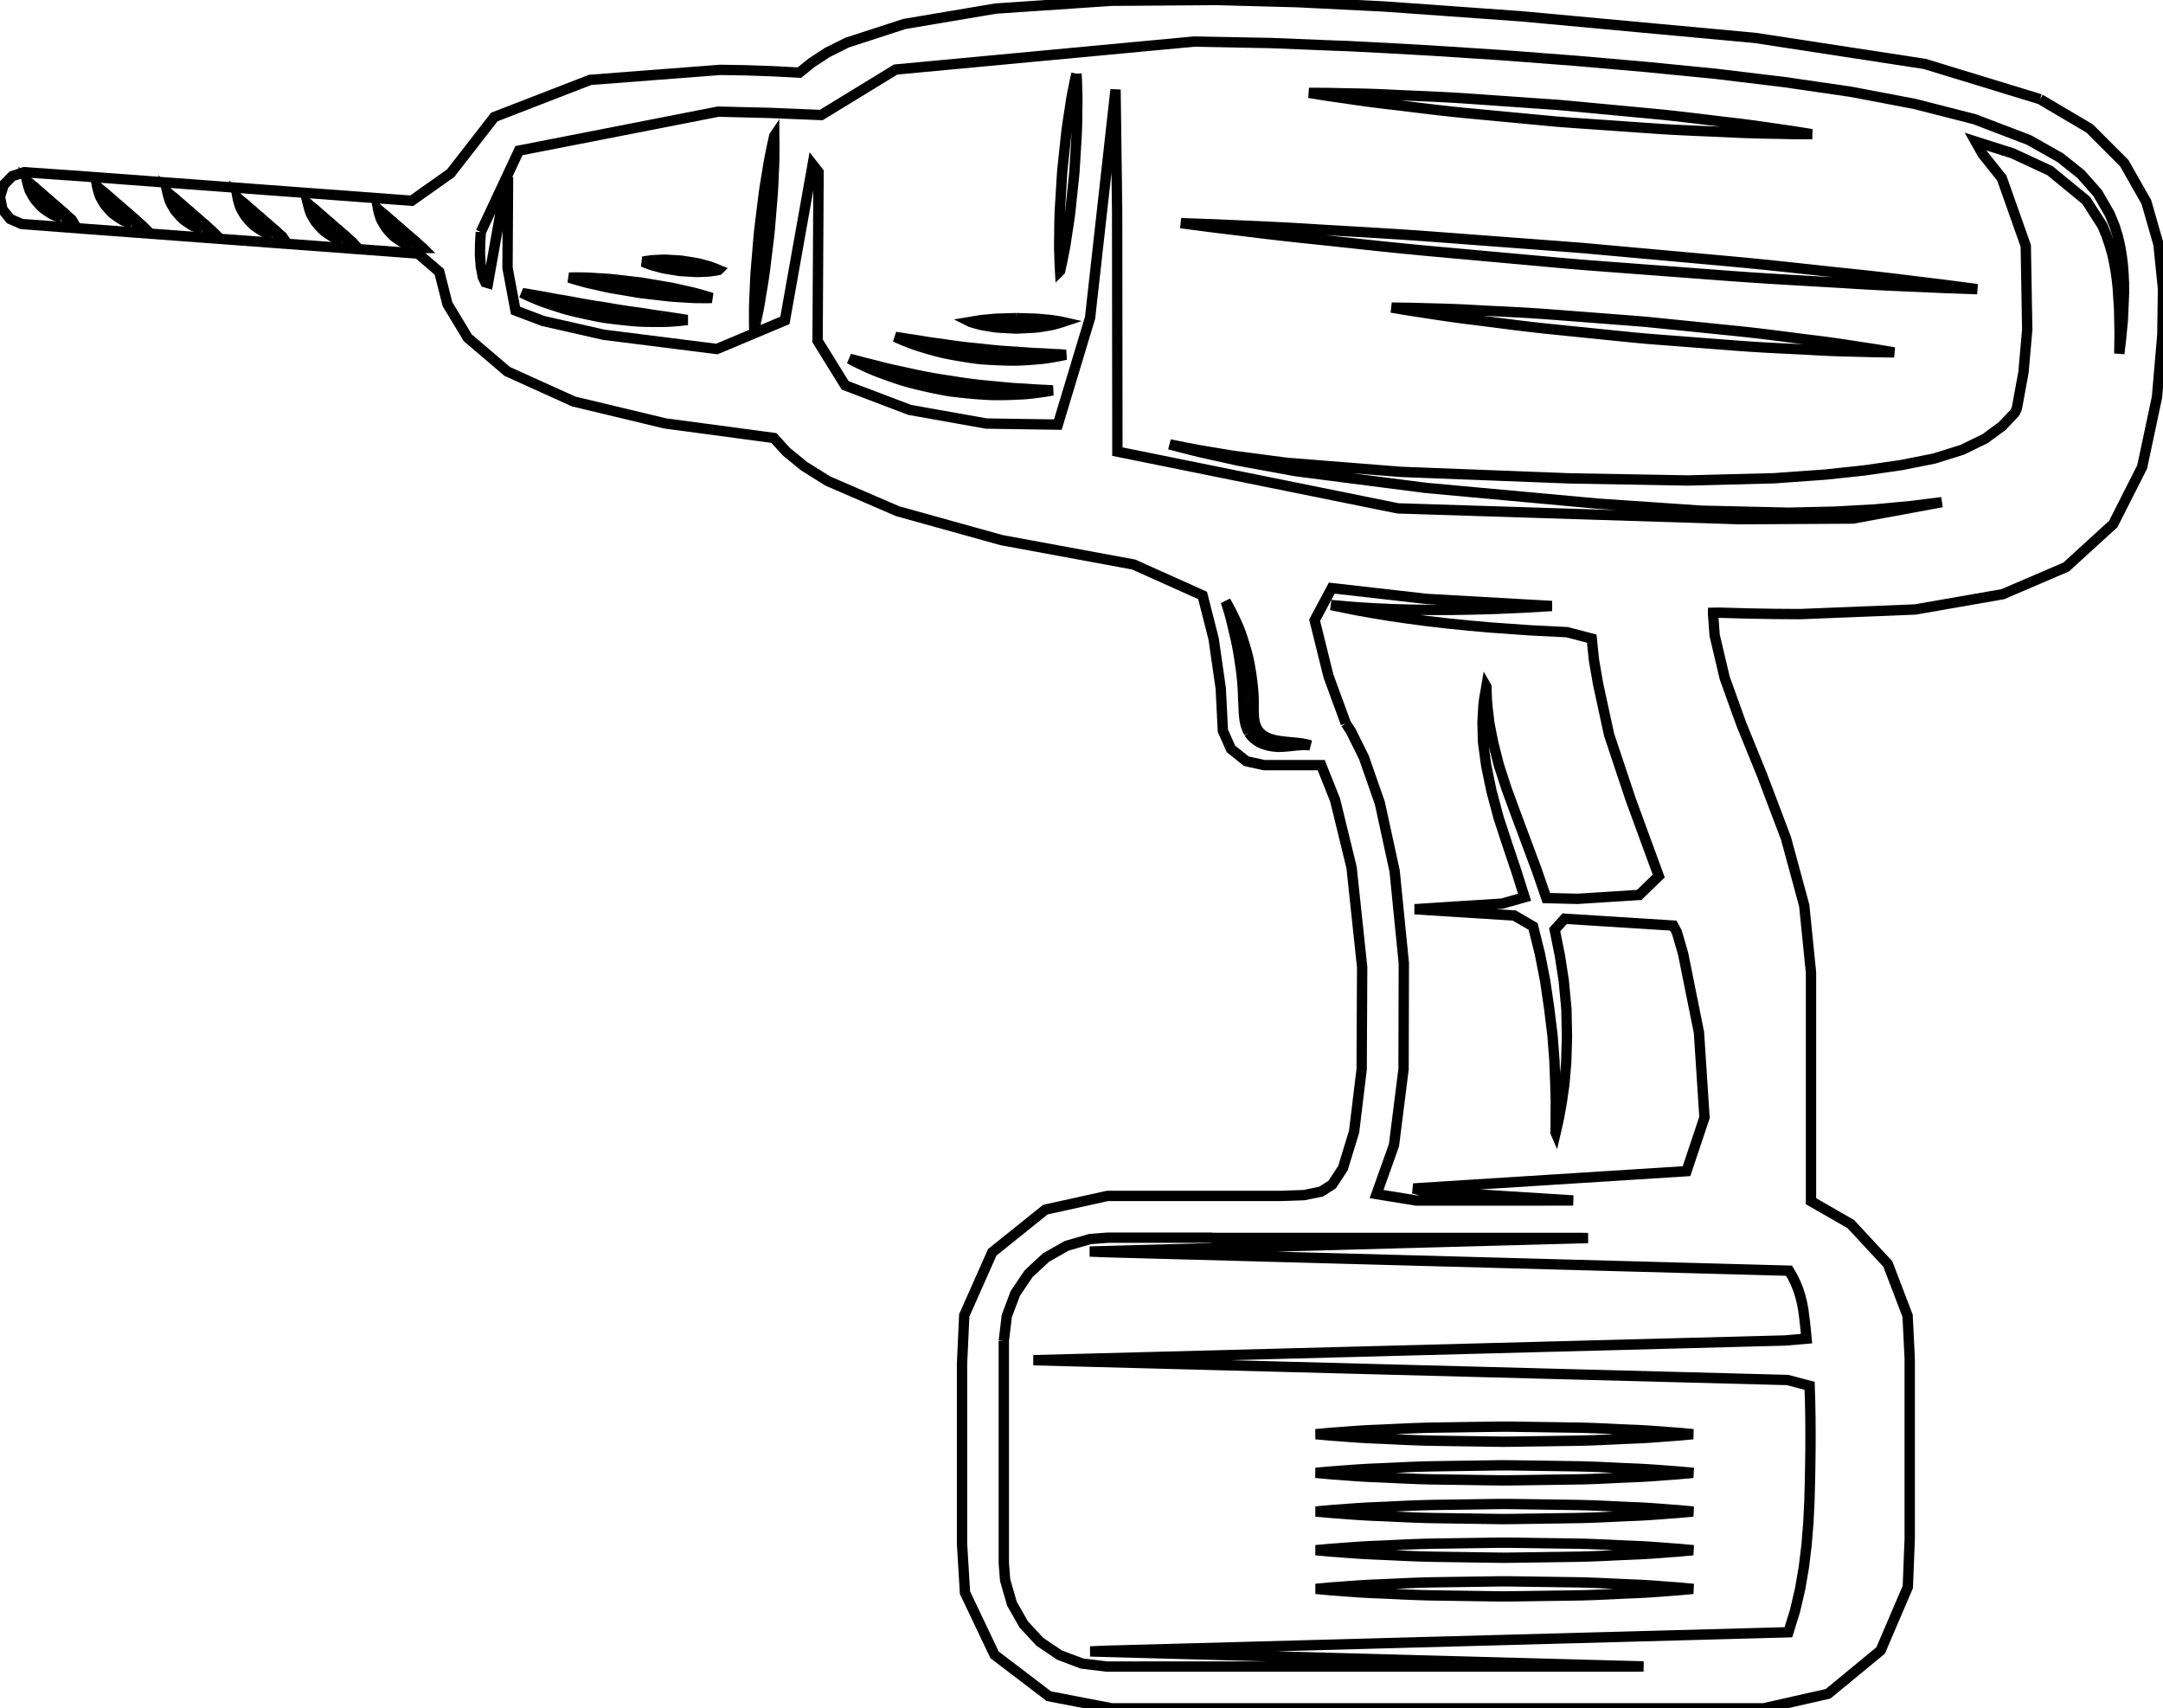<?xml version="1.0" encoding="utf-8" ?>
<svg baseProfile="tiny" height="165.152mm" version="1.2" viewBox="-104.571,-82.563,209.121,165.152" width="209.121mm" xmlns="http://www.w3.org/2000/svg" xmlns:ev="http://www.w3.org/2001/xml-events" xmlns:xlink="http://www.w3.org/1999/xlink"><defs /><polyline fill="none" points="-64.651,-58.718 -64.741,-58.749 -64.833,-58.782 -64.928,-58.817 -65.026,-58.855 -65.125,-58.895 -65.226,-58.937 -65.33,-58.981 -65.435,-59.027 -65.541,-59.075 -65.643,-59.133 -65.745,-59.195 -65.846,-59.26 -65.948,-59.326 -66.05,-59.395 -66.152,-59.465 -66.254,-59.536 -66.355,-59.609 -66.455,-59.684 -66.55,-59.766 -66.638,-59.855 -66.724,-59.946 -66.81,-60.036 -66.893,-60.127 -66.975,-60.219 -67.055,-60.31 -67.133,-60.402 -67.209,-60.494 -67.279,-60.587 -67.342,-60.686 -67.402,-60.783 -67.46,-60.879 -67.516,-60.973 -67.57,-61.065 -67.621,-61.156 -67.669,-61.245 -67.714,-61.331 -67.758,-61.423 -67.816,-61.597 -67.866,-61.755 -67.908,-61.898 -67.943,-62.024 -67.971,-62.131 -67.992,-62.217 -68.007,-62.282 -68.016,-62.323 -68.019,-62.34 -68.013,-62.334 -67.987,-62.31 -67.944,-62.27 -67.883,-62.215 -67.806,-62.148 -67.713,-62.069 -67.606,-61.981 -67.484,-61.885 -67.35,-61.783 -67.256,-61.704 -67.191,-61.641 -67.123,-61.578 -67.052,-61.513 -66.978,-61.448 -66.903,-61.383 -66.825,-61.317 -66.745,-61.25 -66.663,-61.184 -66.582,-61.114 -66.504,-61.041 -66.425,-60.968 -66.343,-60.895 -66.26,-60.822 -66.176,-60.75 -66.09,-60.679 -66.004,-60.608 -65.916,-60.538 -65.829,-60.468 -65.748,-60.391 -65.666,-60.314 -65.584,-60.239 -65.501,-60.165 -65.418,-60.092 -65.334,-60.021 -65.25,-59.952 -65.166,-59.884 -65.083,-59.818 -65.004,-59.746 -64.927,-59.674 -64.85,-59.605 -64.774,-59.538 -64.699,-59.472 -64.624,-59.41 -64.551,-59.349 -64.479,-59.292 -64.409,-59.237 -64.301,-59.134 -64.183,-59.019 -64.073,-58.916 -63.975,-58.826 -63.888,-58.75 -63.815,-58.687 -63.758,-58.639 -63.718,-58.606 -63.696,-58.589 -63.694,-58.587 -63.7,-58.587 -63.713,-58.588 -63.732,-58.589 -63.757,-58.591 -63.788,-58.594 -63.825,-58.597 -63.867,-58.602 -63.915,-58.606 -63.968,-58.612 -64.025,-58.619 -64.088,-58.627 -64.156,-58.636 -64.228,-58.647 -64.305,-58.658 -64.385,-58.671 -64.47,-58.685 -64.559,-58.701 -64.651,-58.718" stroke="black" /><polyline fill="none" points="-71.442,-59.27 -71.532,-59.3 -71.625,-59.333 -71.72,-59.368 -71.817,-59.406 -71.916,-59.446 -72.018,-59.487 -72.121,-59.531 -72.226,-59.577 -72.333,-59.624 -72.435,-59.682 -72.536,-59.745 -72.637,-59.81 -72.739,-59.877 -72.841,-59.945 -72.943,-60.015 -73.045,-60.087 -73.146,-60.16 -73.247,-60.235 -73.341,-60.318 -73.429,-60.407 -73.515,-60.497 -73.6,-60.587 -73.684,-60.678 -73.766,-60.769 -73.846,-60.861 -73.924,-60.952 -74,-61.043 -74.071,-61.137 -74.133,-61.236 -74.193,-61.333 -74.251,-61.429 -74.307,-61.523 -74.36,-61.616 -74.411,-61.707 -74.459,-61.795 -74.504,-61.882 -74.547,-61.974 -74.606,-62.148 -74.656,-62.306 -74.699,-62.449 -74.734,-62.575 -74.762,-62.682 -74.783,-62.768 -74.798,-62.833 -74.807,-62.874 -74.811,-62.891 -74.804,-62.885 -74.778,-62.861 -74.735,-62.821 -74.674,-62.766 -74.597,-62.699 -74.504,-62.62 -74.397,-62.532 -74.275,-62.436 -74.141,-62.334 -74.047,-62.255 -73.982,-62.192 -73.914,-62.129 -73.843,-62.064 -73.769,-61.999 -73.693,-61.934 -73.615,-61.867 -73.535,-61.801 -73.454,-61.734 -73.373,-61.665 -73.295,-61.592 -73.215,-61.519 -73.134,-61.446 -73.051,-61.373 -72.967,-61.301 -72.881,-61.23 -72.795,-61.159 -72.707,-61.089 -72.62,-61.019 -72.538,-60.942 -72.457,-60.865 -72.374,-60.789 -72.291,-60.715 -72.208,-60.642 -72.124,-60.571 -72.041,-60.501 -71.957,-60.433 -71.874,-60.367 -71.796,-60.296 -71.718,-60.225 -71.641,-60.156 -71.565,-60.088 -71.49,-60.023 -71.415,-59.96 -71.342,-59.9 -71.269,-59.843 -71.198,-59.788 -71.091,-59.685 -70.973,-59.569 -70.863,-59.466 -70.764,-59.376 -70.678,-59.299 -70.605,-59.236 -70.547,-59.188 -70.507,-59.156 -70.486,-59.139 -70.483,-59.136 -70.49,-59.137 -70.502,-59.138 -70.522,-59.139 -70.547,-59.141 -70.578,-59.144 -70.615,-59.147 -70.657,-59.152 -70.705,-59.157 -70.758,-59.163 -70.816,-59.17 -70.879,-59.178 -70.947,-59.187 -71.019,-59.197 -71.095,-59.209 -71.176,-59.222 -71.261,-59.236 -71.35,-59.252 -71.442,-59.27" stroke="black" /><polyline fill="none" points="-78.233,-59.819 -78.323,-59.849 -78.416,-59.882 -78.511,-59.918 -78.608,-59.956 -78.707,-59.995 -78.808,-60.038 -78.911,-60.082 -79.016,-60.128 -79.122,-60.175 -79.224,-60.233 -79.326,-60.296 -79.427,-60.361 -79.529,-60.427 -79.631,-60.496 -79.733,-60.566 -79.835,-60.637 -79.937,-60.71 -80.038,-60.784 -80.132,-60.867 -80.219,-60.957 -80.306,-61.047 -80.391,-61.138 -80.474,-61.229 -80.556,-61.32 -80.636,-61.412 -80.714,-61.503 -80.79,-61.594 -80.861,-61.688 -80.923,-61.786 -80.983,-61.883 -81.041,-61.979 -81.097,-62.073 -81.151,-62.166 -81.201,-62.256 -81.249,-62.345 -81.295,-62.432 -81.338,-62.524 -81.397,-62.697 -81.447,-62.856 -81.489,-62.999 -81.524,-63.124 -81.553,-63.231 -81.574,-63.318 -81.59,-63.382 -81.599,-63.424 -81.602,-63.441 -81.596,-63.434 -81.57,-63.41 -81.526,-63.37 -81.465,-63.316 -81.388,-63.249 -81.295,-63.17 -81.187,-63.082 -81.066,-62.986 -80.93,-62.884 -80.837,-62.805 -80.772,-62.742 -80.704,-62.678 -80.633,-62.614 -80.56,-62.549 -80.484,-62.483 -80.406,-62.418 -80.326,-62.352 -80.244,-62.285 -80.163,-62.216 -80.085,-62.142 -80.006,-62.069 -79.925,-61.996 -79.842,-61.924 -79.757,-61.852 -79.672,-61.78 -79.585,-61.71 -79.497,-61.64 -79.41,-61.57 -79.329,-61.492 -79.247,-61.416 -79.165,-61.34 -79.082,-61.266 -78.999,-61.193 -78.915,-61.122 -78.831,-61.052 -78.748,-60.984 -78.664,-60.918 -78.586,-60.846 -78.509,-60.775 -78.432,-60.706 -78.356,-60.638 -78.281,-60.573 -78.206,-60.51 -78.133,-60.45 -78.061,-60.392 -77.99,-60.338 -77.882,-60.235 -77.764,-60.12 -77.654,-60.017 -77.556,-59.927 -77.469,-59.85 -77.396,-59.788 -77.339,-59.739 -77.299,-59.707 -77.277,-59.69 -77.275,-59.687 -77.281,-59.688 -77.294,-59.689 -77.313,-59.69 -77.338,-59.692 -77.369,-59.694 -77.406,-59.698 -77.448,-59.702 -77.496,-59.707 -77.549,-59.713 -77.607,-59.72 -77.67,-59.728 -77.738,-59.737 -77.81,-59.747 -77.887,-59.759 -77.967,-59.772 -78.052,-59.786 -78.141,-59.802 -78.233,-59.819" stroke="black" /><polyline fill="none" points="-85.025,-60.37 -85.114,-60.4 -85.206,-60.433 -85.301,-60.469 -85.398,-60.506 -85.497,-60.546 -85.599,-60.588 -85.702,-60.632 -85.807,-60.677 -85.913,-60.725 -86.016,-60.783 -86.117,-60.846 -86.218,-60.91 -86.32,-60.977 -86.422,-61.045 -86.524,-61.116 -86.626,-61.187 -86.727,-61.261 -86.828,-61.335 -86.922,-61.418 -87.01,-61.507 -87.097,-61.597 -87.182,-61.688 -87.265,-61.779 -87.347,-61.87 -87.427,-61.961 -87.505,-62.053 -87.581,-62.144 -87.652,-62.238 -87.714,-62.336 -87.774,-62.434 -87.832,-62.53 -87.888,-62.624 -87.941,-62.716 -87.992,-62.807 -88.04,-62.896 -88.086,-62.983 -88.13,-63.075 -88.188,-63.248 -88.238,-63.407 -88.281,-63.549 -88.316,-63.675 -88.344,-63.781 -88.365,-63.867 -88.381,-63.932 -88.39,-63.973 -88.394,-63.99 -88.387,-63.983 -88.361,-63.959 -88.317,-63.92 -88.257,-63.865 -88.179,-63.798 -88.086,-63.72 -87.978,-63.632 -87.857,-63.537 -87.722,-63.434 -87.628,-63.355 -87.563,-63.293 -87.495,-63.229 -87.425,-63.165 -87.351,-63.1 -87.275,-63.034 -87.197,-62.968 -87.117,-62.902 -87.035,-62.835 -86.954,-62.766 -86.877,-62.692 -86.797,-62.619 -86.716,-62.546 -86.633,-62.474 -86.548,-62.401 -86.463,-62.33 -86.376,-62.26 -86.288,-62.19 -86.201,-62.12 -86.12,-62.042 -86.038,-61.966 -85.956,-61.89 -85.873,-61.816 -85.79,-61.743 -85.706,-61.672 -85.623,-61.602 -85.539,-61.534 -85.455,-61.468 -85.377,-61.396 -85.299,-61.325 -85.222,-61.256 -85.146,-61.189 -85.071,-61.124 -84.996,-61.061 -84.923,-61.001 -84.851,-60.943 -84.781,-60.889 -84.673,-60.786 -84.555,-60.671 -84.446,-60.568 -84.347,-60.478 -84.26,-60.401 -84.187,-60.338 -84.13,-60.29 -84.09,-60.258 -84.069,-60.241 -84.066,-60.238 -84.073,-60.239 -84.085,-60.239 -84.104,-60.241 -84.129,-60.243 -84.16,-60.245 -84.197,-60.249 -84.239,-60.253 -84.287,-60.258 -84.34,-60.264 -84.398,-60.271 -84.461,-60.279 -84.528,-60.288 -84.601,-60.298 -84.677,-60.31 -84.758,-60.323 -84.843,-60.337 -84.932,-60.353 -85.025,-60.37" stroke="black" /><polyline fill="none" points="-91.814,-60.921 -91.904,-60.951 -91.997,-60.984 -92.092,-61.019 -92.189,-61.056 -92.289,-61.096 -92.39,-61.138 -92.493,-61.183 -92.598,-61.229 -92.704,-61.277 -92.807,-61.335 -92.908,-61.397 -93.01,-61.462 -93.112,-61.528 -93.214,-61.597 -93.315,-61.667 -93.417,-61.738 -93.518,-61.812 -93.619,-61.886 -93.713,-61.969 -93.801,-62.058 -93.888,-62.148 -93.973,-62.239 -94.056,-62.33 -94.138,-62.421 -94.218,-62.512 -94.296,-62.604 -94.372,-62.695 -94.443,-62.788 -94.505,-62.888 -94.565,-62.985 -94.623,-63.081 -94.679,-63.175 -94.732,-63.268 -94.783,-63.358 -94.831,-63.447 -94.876,-63.534 -94.919,-63.626 -94.978,-63.799 -95.028,-63.957 -95.071,-64.1 -95.106,-64.225 -95.134,-64.332 -95.155,-64.418 -95.17,-64.483 -95.18,-64.524 -95.183,-64.541 -95.176,-64.535 -95.151,-64.511 -95.107,-64.471 -95.046,-64.416 -94.969,-64.349 -94.876,-64.271 -94.769,-64.183 -94.648,-64.087 -94.513,-63.984 -94.419,-63.905 -94.354,-63.843 -94.286,-63.779 -94.215,-63.715 -94.141,-63.65 -94.065,-63.585 -93.987,-63.519 -93.907,-63.453 -93.826,-63.386 -93.746,-63.317 -93.667,-63.243 -93.588,-63.17 -93.506,-63.097 -93.423,-63.025 -93.339,-62.953 -93.253,-62.881 -93.167,-62.811 -93.079,-62.741 -92.992,-62.671 -92.911,-62.593 -92.829,-62.517 -92.746,-62.441 -92.663,-62.367 -92.58,-62.294 -92.497,-62.222 -92.413,-62.153 -92.329,-62.085 -92.246,-62.019 -92.168,-61.947 -92.09,-61.875 -92.013,-61.806 -91.937,-61.739 -91.862,-61.673 -91.787,-61.611 -91.714,-61.55 -91.642,-61.493 -91.571,-61.438 -91.463,-61.335 -91.345,-61.22 -91.236,-61.117 -91.137,-61.027 -91.05,-60.95 -90.977,-60.888 -90.919,-60.84 -90.879,-60.807 -90.858,-60.79 -90.856,-60.788 -90.862,-60.788 -90.875,-60.789 -90.894,-60.79 -90.919,-60.792 -90.95,-60.795 -90.987,-60.798 -91.029,-60.803 -91.077,-60.808 -91.13,-60.814 -91.188,-60.821 -91.251,-60.829 -91.319,-60.838 -91.391,-60.848 -91.468,-60.86 -91.549,-60.873 -91.633,-60.888 -91.722,-60.904 -91.814,-60.921" stroke="black" /><polyline fill="none" points="-98.606,-61.47 -98.696,-61.501 -98.788,-61.534 -98.883,-61.569 -98.98,-61.607 -99.079,-61.647 -99.18,-61.689 -99.283,-61.733 -99.388,-61.779 -99.494,-61.827 -99.597,-61.885 -99.698,-61.947 -99.799,-62.012 -99.901,-62.078 -100.003,-62.147 -100.105,-62.217 -100.207,-62.288 -100.308,-62.362 -100.409,-62.436 -100.503,-62.519 -100.591,-62.608 -100.678,-62.698 -100.763,-62.789 -100.847,-62.88 -100.929,-62.971 -101.009,-63.063 -101.087,-63.154 -101.163,-63.246 -101.234,-63.339 -101.296,-63.438 -101.356,-63.535 -101.414,-63.63 -101.47,-63.725 -101.523,-63.817 -101.573,-63.908 -101.621,-63.996 -101.667,-64.083 -101.711,-64.175 -101.769,-64.349 -101.82,-64.507 -101.862,-64.65 -101.897,-64.776 -101.925,-64.883 -101.947,-64.969 -101.962,-65.034 -101.971,-65.075 -101.975,-65.092 -101.968,-65.086 -101.942,-65.062 -101.899,-65.022 -101.838,-64.968 -101.76,-64.9 -101.668,-64.822 -101.56,-64.734 -101.439,-64.638 -101.304,-64.535 -101.211,-64.456 -101.145,-64.393 -101.077,-64.33 -101.006,-64.265 -100.932,-64.2 -100.856,-64.135 -100.778,-64.069 -100.698,-64.002 -100.616,-63.935 -100.535,-63.866 -100.458,-63.793 -100.378,-63.72 -100.297,-63.647 -100.214,-63.575 -100.13,-63.503 -100.044,-63.431 -99.958,-63.361 -99.87,-63.291 -99.783,-63.22 -99.702,-63.143 -99.62,-63.066 -99.538,-62.991 -99.454,-62.917 -99.371,-62.844 -99.287,-62.773 -99.203,-62.703 -99.12,-62.635 -99.036,-62.568 -98.958,-62.497 -98.881,-62.426 -98.804,-62.356 -98.728,-62.289 -98.653,-62.224 -98.579,-62.161 -98.505,-62.101 -98.433,-62.044 -98.362,-61.989 -98.254,-61.886 -98.136,-61.771 -98.027,-61.668 -97.928,-61.578 -97.841,-61.501 -97.768,-61.438 -97.711,-61.39 -97.671,-61.357 -97.649,-61.34 -97.647,-61.337 -97.653,-61.338 -97.666,-61.339 -97.685,-61.34 -97.71,-61.342 -97.741,-61.345 -97.778,-61.348 -97.82,-61.352 -97.868,-61.358 -97.921,-61.364 -97.979,-61.371 -98.042,-61.379 -98.11,-61.388 -98.182,-61.398 -98.259,-61.41 -98.34,-61.423 -98.424,-61.437 -98.513,-61.453 -98.606,-61.47" stroke="black" /><polyline fill="none" points="25.543,-12.63 23.867,-17.202 22.529,-22.604 24.187,-25.706 33.384,-24.66 42.627,-24.138 45.463,-23.979 42.824,-23.822 40.088,-23.701 37.851,-23.637 35.757,-23.602 33.727,-23.599 31.797,-23.624 30.004,-23.676 28.382,-23.749 26.969,-23.833 25.801,-23.922 24.912,-24.002 24.337,-24.052 24.114,-24.071 24.267,-24.04 24.771,-23.937 25.592,-23.767 26.698,-23.548 28.055,-23.306 29.631,-23.047 31.39,-22.787 33.296,-22.535 35.315,-22.3 37.41,-22.088 39.543,-21.897 43.338,-21.628 46.934,-21.447 49.32,-20.825 49.535,-18.753 49.931,-16.454 51,-11.528 53.078,-5.296 55.797,2.128 53.91,3.955 47.958,4.333 44.935,4.262 43.977,1.488 42.98,-1.187 42.011,-3.785 41.088,-6.298 40.329,-8.637 39.791,-10.771 39.424,-12.634 39.242,-14.171 39.183,-14.85 39.161,-15.36 39.149,-15.755 39.14,-16.027 39.136,-16.17 39.132,-16.177 39.11,-16.048 39.066,-15.79 38.999,-15.41 38.914,-14.911 38.845,-14.296 38.759,-12.746 38.811,-10.814 39.112,-8.58 39.62,-6.112 40.323,-3.481 41.167,-0.905 42.015,1.615 42.827,4.18 40.633,4.797 34.966,5.156 32.203,5.336 36.111,5.583 41.828,5.945 43.649,7 44.305,9.636 44.814,12.243 45.205,14.912 45.524,17.511 45.709,19.909 45.793,22.047 45.845,23.872 45.837,25.327 45.831,26.361 45.819,26.916 45.83,26.942 45.946,26.447 46.157,25.473 46.411,24.065 46.672,22.264 46.853,20.117 46.925,17.679 46.872,15.004 46.619,12.287 46.24,9.823 45.737,7.318 46.703,6.254 52.593,6.627 57.204,6.919 57.539,7.537 57.767,8.299 58.155,9.642 59.686,17.253 60.221,25.468 58.484,30.661 45.28,31.497 32.076,32.333 32.989,32.572 41.624,33.119 47.527,33.494 42.541,33.497 32.338,33.497 28.516,32.874 30.2,28.145 31.126,20.793 31.153,10.57 30.262,1.637 28.832,-4.932 27.287,-9.354 26.05,-11.848 25.543,-12.63" stroke="black" /><polyline fill="none" points="-58.084,-60.128 -54.397,-68 -35.144,-71.769 -30.127,-71.646 -25.172,-71.443 -17.979,-75.841 10.866,-78.544 18.377,-78.401 24.601,-78.148 24.693,-78.146 25.835,-78.103 29.197,-77.933 33.912,-77.668 40.794,-77.219 47.686,-76.692 54.553,-76.093 61.336,-75.424 67.971,-74.622 74.399,-73.685 80.546,-72.515 86.331,-71.038 91.606,-69.021 94.616,-67.318 96.623,-65.716 98.243,-63.876 99.395,-61.875 99.874,-60.706 100.185,-59.71 100.408,-58.736 100.566,-57.794 100.676,-56.889 100.737,-56.023 100.777,-55.199 100.781,-54.199 100.664,-51.574 100.481,-49.7 100.354,-48.617 100.324,-48.379 100.335,-49.009 100.352,-50.462 100.306,-52.672 100.175,-54.733 100.092,-55.511 99.979,-56.325 99.827,-57.166 99.639,-58.037 99.381,-58.922 99.074,-59.822 98.699,-60.728 97.121,-63.19 93.622,-66.061 90.007,-67.739 86.429,-68.876 87.1,-67.68 88.963,-65.35 91.282,-58.795 91.424,-50.691 91.062,-46.579 90.424,-43.097 90.265,-42.736 90.15,-42.582 88.997,-41.367 87.342,-40.152 85.149,-39.084 82.43,-38.233 79.246,-37.6 75.711,-37.09 71.95,-36.686 66.958,-36.328 58.609,-36.113 47.252,-36.314 30.881,-36.944 19.828,-37.82 14.52,-38.517 11.439,-39.032 9.99,-39.305 9.007,-39.504 8.521,-39.601 8.564,-39.587 9.125,-39.442 10.172,-39.168 11.674,-38.8 15.212,-38.018 20.714,-37.013 33.265,-35.397 49.899,-33.874 59.925,-33.19 68.373,-32.998 72.818,-33.098 76.695,-33.314 80.185,-33.64 83.169,-34.015 74.574,-32.432 63.613,-32.371 30.583,-33.416 3.46,-38.901 3.435,-62.143 3.28,-73.9 0.82,-51.85 -2.298,-41.513 -9.203,-41.616 -16.621,-42.937 -22.858,-45.305 -25.526,-49.614 -25.432,-65.928 -26.003,-66.656 -28.686,-51.589 -35.264,-48.823 -46.204,-50.202 -52.075,-51.534 -54.732,-52.542 -55.504,-56.67 -55.453,-65.443 -56.104,-62.405 -57.388,-55.195 -57.65,-55.271 -57.885,-55.76 -58.092,-56.834 -58.168,-57.971 -58.151,-59.073 -58.084,-60.128" stroke="black" /><polyline fill="none" points="16.186,-11.72 16.054,-11.967 15.948,-12.223 15.864,-12.484 15.801,-12.748 15.754,-13.012 15.721,-13.275 15.698,-13.534 15.686,-13.781 15.674,-14.028 15.662,-14.277 15.65,-14.526 15.637,-14.775 15.626,-15.025 15.613,-15.274 15.596,-15.736 15.568,-16.225 15.531,-16.71 15.484,-17.192 15.428,-17.668 15.364,-18.137 15.293,-18.597 15.227,-19.051 15.156,-19.494 15.079,-19.925 14.996,-20.344 14.909,-20.748 14.819,-21.137 14.726,-21.509 14.585,-22.13 14.429,-22.761 14.281,-23.303 14.15,-23.75 14.042,-24.09 13.966,-24.317 13.93,-24.42 13.946,-24.396 14.028,-24.254 14.169,-24.002 14.359,-23.644 14.591,-23.188 14.854,-22.64 15.14,-22.007 15.331,-21.53 15.463,-21.153 15.596,-20.759 15.726,-20.348 15.853,-19.922 15.976,-19.482 16.093,-19.028 16.195,-18.562 16.284,-18.084 16.366,-17.598 16.439,-17.104 16.503,-16.605 16.558,-16.101 16.603,-15.593 16.629,-15.082 16.633,-14.574 16.63,-14.077 16.637,-13.598 16.667,-13.145 16.735,-12.724 16.855,-12.341 17.03,-12 17.262,-11.71 17.549,-11.472 17.877,-11.282 18.232,-11.136 18.599,-11.028 18.963,-10.954 19.318,-10.904 19.666,-10.859 19.999,-10.824 20.317,-10.795 20.614,-10.769 20.89,-10.742 21.14,-10.712 21.363,-10.677 21.558,-10.642 21.724,-10.607 21.859,-10.575 21.963,-10.548 22.036,-10.527 22.076,-10.514 22.083,-10.511 22.055,-10.514 21.994,-10.521 21.9,-10.528 21.775,-10.534 21.62,-10.538 21.436,-10.538 21.226,-10.532 20.989,-10.518 20.729,-10.495 20.444,-10.465 20.135,-10.433 19.802,-10.402 19.444,-10.375 19.096,-10.36 18.896,-10.368 18.691,-10.384 18.481,-10.408 18.266,-10.442 18.048,-10.488 17.827,-10.546 17.616,-10.614 17.504,-10.656 17.392,-10.703 17.279,-10.756 17.167,-10.814 17.056,-10.877 16.946,-10.947 16.838,-11.022 16.733,-11.104 16.631,-11.191 16.532,-11.284 16.438,-11.384 16.349,-11.489 16.265,-11.601 16.186,-11.72" stroke="black" /><polyline fill="none" points="-7.521,47.055 -7.232,44.66 -6.41,42.476 -5.124,40.571 -3.444,39.014 -1.438,37.875 0.823,37.223 2.513,37.092 3.499,37.092 5.31,37.092 7.534,37.092 9.758,37.092 11.569,37.092 12.555,37.092 12.627,37.093 12.616,37.096 12.599,37.1 12.581,37.105 12.563,37.109 12.55,37.113 12.545,37.114 14.778,37.114 20.487,37.114 28.181,37.114 36.372,37.114 43.57,37.114 48.286,37.114 48.961,37.124 44.232,37.252 35.544,37.487 24.876,37.777 14.208,38.066 5.52,38.301 0.79,38.429 2.339,38.491 11.054,38.727 24.356,39.088 39.493,39.498 53.713,39.884 64.263,40.17 68.391,40.282 68.735,40.868 69.028,41.465 69.275,42.079 69.479,42.714 69.644,43.374 69.772,44.062 69.855,44.661 69.898,45.027 69.94,45.393 69.979,45.758 70.016,46.123 70.052,46.488 70.087,46.853 68.004,47.029 58.417,47.281 43.782,47.665 27.13,48.102 11.487,48.512 -0.12,48.816 -4.661,48.935 -0.104,49.055 11.544,49.36 27.243,49.772 43.954,50.211 58.64,50.596 68.262,50.849 70.384,51.414 70.433,52.943 70.46,54.474 70.47,56.006 70.465,57.541 70.446,59.078 70.418,60.62 70.367,62.539 70.262,64.67 70.088,66.816 69.826,68.96 69.459,71.089 68.967,73.187 68.333,75.237 64.208,75.349 53.667,75.635 39.46,76.02 24.336,76.43 11.045,76.791 2.337,77.027 0.83,77.089 6.082,77.232 15.732,77.493 27.58,77.815 39.428,78.136 49.078,78.398 54.33,78.54 53.26,78.551 46.554,78.551 36.32,78.551 24.673,78.551 13.732,78.551 5.615,78.551 2.439,78.551 0.045,78.262 -2.139,77.439 -4.044,76.153 -5.6,74.473 -6.739,72.467 -7.391,70.206 -7.521,68.55 -7.521,67.987 -7.521,66.842 -7.521,65.225 -7.521,63.245 -7.521,61.01 -7.521,58.629 -7.521,56.213 -7.521,53.869 -7.521,51.706 -7.521,49.835 -7.521,48.363 -7.521,47.4 -7.521,47.055" stroke="black" /><polyline fill="none" points="92.666,-72.973 81.517,-76.383 65.13,-78.895 42.521,-80.986 29.238,-81.938 20.847,-82.355 13.07,-82.563 2.883,-82.49 -8.302,-81.735 -17.144,-80.243 -22.68,-78.442 -24.594,-77.486 -26.099,-76.499 -27.289,-75.541 -29.96,-75.681 -32.513,-75.769 -34.938,-75.807 -47.513,-74.841 -56.777,-71.253 -61.003,-65.817 -64.767,-63.156 -80.33,-64.313 -97.036,-65.555 -102.238,-65.914 -103.382,-65.54 -104.215,-64.691 -104.571,-63.513 -104.332,-62.316 -103.587,-61.393 -102.476,-60.908 -95.983,-60.414 -78.738,-59.132 -64.156,-58.048 -62.101,-56.282 -61.306,-53.156 -59.347,-49.907 -55.532,-46.655 -49.113,-43.75 -40.27,-41.63 -29.75,-40.221 -28.532,-38.883 -26.818,-37.484 -24.531,-36.054 -17.798,-33.146 -7.738,-30.346 5.035,-27.988 11.696,-24.998 12.762,-20.808 13.452,-16.013 13.658,-11.922 14.437,-10.163 15.919,-8.974 17.652,-8.592 19.137,-8.592 21.627,-8.592 23.165,-8.592 24.509,-5.217 26.1,1.301 27.124,10.941 27.076,20.8 26.345,26.845 25.265,30.367 24.226,31.953 23.146,32.642 21.481,32.977 19.232,33.054 14.562,33.054 7.003,33.054 2.494,33.054 -3.503,34.378 -8.64,38.504 -11.346,44.602 -11.561,49.294 -11.561,58.092 -11.561,66.684 -11.276,71.408 -8.417,77.42 -3.172,81.415 2.9,82.589 21.093,82.589 49.568,82.589 65.946,82.589 72.168,81.186 77.251,76.996 79.879,70.858 80.063,66.175 80.063,57.284 80.063,48.802 79.857,44.641 77.945,39.631 74.363,35.773 70.518,33.565 70.518,26.973 70.518,16.981 70.518,11.451 69.862,4.973 68.1,-1.517 65.797,-7.606 63.774,-12.577 62.179,-17.009 61.202,-21.146 61.047,-23.248 61.047,-23.285 61.048,-23.322 61.669,-23.331 64.425,-23.255 67.016,-23.21 69.46,-23.194 80.594,-23.642 89.061,-25.119 95.193,-27.75 99.741,-31.903 102.534,-37.419 103.966,-44.148 104.489,-50.218 104.55,-54.638 104.113,-58.942 102.942,-63.028 100.802,-66.795 97.455,-70.144 92.666,-72.973" stroke="black" /><polyline fill="none" points="-40.638,-52.016 -40.965,-52.056 -41.305,-52.106 -41.657,-52.16 -42.021,-52.218 -42.395,-52.277 -42.779,-52.334 -43.172,-52.386 -43.572,-52.441 -43.977,-52.5 -44.388,-52.562 -44.803,-52.628 -45.22,-52.697 -45.64,-52.77 -46.06,-52.844 -46.481,-52.908 -46.902,-52.972 -47.321,-53.038 -47.736,-53.107 -48.146,-53.178 -48.551,-53.251 -48.95,-53.325 -49.341,-53.401 -49.725,-53.47 -50.1,-53.534 -50.466,-53.595 -50.82,-53.655 -51.162,-53.716 -51.488,-53.78 -51.801,-53.838 -52.099,-53.89 -52.38,-53.94 -52.644,-53.987 -52.889,-54.03 -53.114,-54.07 -53.317,-54.106 -53.499,-54.136 -53.659,-54.161 -53.793,-54.182 -53.902,-54.199 -53.985,-54.211 -54.039,-54.22 -54.065,-54.224 -54.061,-54.221 -54.029,-54.207 -53.972,-54.18 -53.889,-54.142 -53.782,-54.092 -53.651,-54.032 -53.498,-53.961 -53.322,-53.885 -53.125,-53.801 -52.908,-53.708 -52.671,-53.609 -52.416,-53.505 -52.142,-53.4 -51.85,-53.296 -51.542,-53.193 -51.219,-53.086 -50.883,-52.974 -50.533,-52.861 -50.171,-52.749 -49.798,-52.64 -49.413,-52.536 -49.018,-52.44 -48.615,-52.347 -48.205,-52.255 -47.79,-52.164 -47.37,-52.076 -46.947,-51.99 -46.522,-51.906 -46.093,-51.834 -45.663,-51.778 -45.234,-51.724 -44.808,-51.674 -44.385,-51.627 -43.966,-51.583 -43.553,-51.543 -43.147,-51.508 -42.748,-51.481 -42.358,-51.465 -41.977,-51.455 -41.608,-51.45 -41.251,-51.449 -40.908,-51.449 -40.58,-51.448 -40.267,-51.453 -39.971,-51.464 -39.693,-51.481 -39.434,-51.499 -39.195,-51.519 -38.978,-51.536 -38.783,-51.551 -38.611,-51.571 -38.463,-51.587 -38.341,-51.601 -38.245,-51.612 -38.176,-51.62 -38.136,-51.625 -38.127,-51.626 -38.147,-51.629 -38.196,-51.638 -38.274,-51.65 -38.378,-51.667 -38.509,-51.689 -38.664,-51.715 -38.831,-51.744 -38.928,-51.758 -39.03,-51.774 -39.138,-51.79 -39.251,-51.807 -39.369,-51.825 -39.492,-51.843 -39.62,-51.862 -39.753,-51.882 -39.89,-51.903 -40.032,-51.924 -40.177,-51.946 -40.327,-51.969 -40.481,-51.992 -40.638,-52.016" stroke="black" /><polyline fill="none" points="-37.856,-54.346 -38.135,-54.407 -38.425,-54.473 -38.726,-54.543 -39.037,-54.614 -39.358,-54.684 -39.688,-54.751 -40.026,-54.811 -40.371,-54.87 -40.722,-54.929 -41.078,-54.989 -41.437,-55.05 -41.799,-55.111 -42.164,-55.173 -42.529,-55.234 -42.897,-55.279 -43.264,-55.322 -43.629,-55.364 -43.992,-55.407 -44.352,-55.448 -44.707,-55.489 -45.056,-55.529 -45.399,-55.567 -45.736,-55.597 -46.065,-55.621 -46.386,-55.641 -46.697,-55.658 -46.996,-55.675 -47.283,-55.695 -47.558,-55.713 -47.82,-55.724 -48.067,-55.73 -48.299,-55.733 -48.515,-55.734 -48.712,-55.735 -48.891,-55.737 -49.05,-55.737 -49.19,-55.734 -49.308,-55.731 -49.403,-55.729 -49.475,-55.728 -49.523,-55.727 -49.545,-55.726 -49.542,-55.725 -49.513,-55.716 -49.461,-55.7 -49.386,-55.677 -49.288,-55.647 -49.17,-55.609 -49.031,-55.566 -48.871,-55.521 -48.694,-55.472 -48.498,-55.416 -48.286,-55.355 -48.058,-55.293 -47.814,-55.229 -47.556,-55.167 -47.283,-55.108 -46.999,-55.045 -46.703,-54.977 -46.397,-54.906 -46.08,-54.836 -45.755,-54.767 -45.42,-54.703 -45.078,-54.644 -44.729,-54.585 -44.376,-54.525 -44.018,-54.465 -43.657,-54.403 -43.293,-54.341 -42.928,-54.279 -42.562,-54.225 -42.195,-54.183 -41.828,-54.14 -41.464,-54.098 -41.103,-54.056 -40.746,-54.015 -40.395,-53.974 -40.049,-53.934 -39.709,-53.899 -39.376,-53.873 -39.05,-53.851 -38.734,-53.833 -38.429,-53.816 -38.136,-53.798 -37.855,-53.779 -37.587,-53.764 -37.333,-53.756 -37.094,-53.752 -36.871,-53.75 -36.664,-53.75 -36.477,-53.748 -36.308,-53.746 -36.159,-53.749 -36.031,-53.752 -35.925,-53.754 -35.842,-53.756 -35.783,-53.757 -35.749,-53.758 -35.74,-53.758 -35.757,-53.763 -35.798,-53.776 -35.863,-53.796 -35.95,-53.824 -36.059,-53.857 -36.189,-53.898 -36.329,-53.941 -36.41,-53.962 -36.496,-53.986 -36.587,-54.012 -36.682,-54.039 -36.782,-54.068 -36.885,-54.098 -36.993,-54.128 -37.105,-54.16 -37.221,-54.191 -37.34,-54.223 -37.464,-54.255 -37.591,-54.286 -37.722,-54.317 -37.856,-54.346" stroke="black" /><polyline fill="none" points="-41.246,-57.42 -41.391,-57.414 -41.528,-57.402 -41.659,-57.387 -41.781,-57.37 -41.894,-57.354 -41.998,-57.339 -42.091,-57.328 -42.175,-57.312 -42.246,-57.298 -42.307,-57.287 -42.355,-57.277 -42.39,-57.271 -42.413,-57.266 -42.421,-57.265 -42.416,-57.263 -42.398,-57.255 -42.368,-57.241 -42.326,-57.223 -42.272,-57.2 -42.207,-57.172 -42.131,-57.139 -42.045,-57.109 -41.949,-57.074 -41.845,-57.034 -41.731,-56.991 -41.61,-56.948 -41.48,-56.906 -41.342,-56.867 -41.196,-56.831 -41.045,-56.791 -40.888,-56.747 -40.725,-56.702 -40.557,-56.659 -40.384,-56.619 -40.206,-56.585 -40.024,-56.556 -39.839,-56.526 -39.651,-56.496 -39.461,-56.466 -39.27,-56.435 -39.077,-56.404 -38.884,-56.373 -38.689,-56.355 -38.494,-56.343 -38.299,-56.332 -38.106,-56.32 -37.915,-56.309 -37.726,-56.297 -37.54,-56.285 -37.356,-56.275 -37.176,-56.272 -37,-56.274 -36.828,-56.281 -36.661,-56.29 -36.499,-56.299 -36.344,-56.304 -36.197,-56.309 -36.056,-56.318 -35.922,-56.333 -35.796,-56.349 -35.679,-56.367 -35.571,-56.383 -35.472,-56.395 -35.384,-56.408 -35.307,-56.423 -35.241,-56.436 -35.187,-56.447 -35.146,-56.455 -35.117,-56.461 -35.102,-56.464 -35.101,-56.465 -35.113,-56.47 -35.137,-56.48 -35.174,-56.496 -35.222,-56.517 -35.282,-56.543 -35.353,-56.574 -35.434,-56.606 -35.525,-56.638 -35.625,-56.676 -35.734,-56.718 -35.852,-56.762 -35.978,-56.805 -36.113,-56.845 -36.255,-56.881 -36.404,-56.919 -36.559,-56.962 -36.719,-57.007 -36.884,-57.051 -37.055,-57.092 -37.23,-57.129 -37.411,-57.159 -37.594,-57.188 -37.781,-57.218 -37.97,-57.249 -38.161,-57.279 -38.353,-57.309 -38.546,-57.34 -38.74,-57.367 -38.935,-57.379 -39.13,-57.391 -39.324,-57.403 -39.516,-57.414 -39.706,-57.425 -39.894,-57.436 -40.068,-57.446 -40.159,-57.451 -40.249,-57.453 -40.339,-57.454 -40.428,-57.454 -40.515,-57.452 -40.602,-57.449 -40.688,-57.445 -40.772,-57.441 -40.855,-57.437 -40.936,-57.432 -41.016,-57.428 -41.094,-57.425 -41.171,-57.422 -41.246,-57.42" stroke="black" /><polyline fill="none" points="-5.919,-45.004 -6.324,-45.025 -6.746,-45.055 -7.184,-45.094 -7.636,-45.137 -8.1,-45.183 -8.576,-45.228 -9.062,-45.27 -9.559,-45.319 -10.062,-45.374 -10.571,-45.435 -11.085,-45.502 -11.602,-45.575 -12.12,-45.654 -12.639,-45.738 -13.16,-45.816 -13.679,-45.897 -14.195,-45.983 -14.706,-46.074 -15.211,-46.168 -15.709,-46.267 -16.198,-46.37 -16.677,-46.478 -17.147,-46.58 -17.607,-46.678 -18.054,-46.775 -18.486,-46.871 -18.902,-46.969 -19.299,-47.072 -19.679,-47.171 -20.04,-47.261 -20.383,-47.346 -20.703,-47.426 -21.001,-47.501 -21.273,-47.572 -21.519,-47.639 -21.739,-47.698 -21.932,-47.747 -22.095,-47.789 -22.227,-47.823 -22.327,-47.848 -22.393,-47.865 -22.424,-47.873 -22.419,-47.87 -22.381,-47.851 -22.311,-47.815 -22.211,-47.763 -22.081,-47.697 -21.924,-47.615 -21.739,-47.52 -21.526,-47.416 -21.287,-47.302 -21.024,-47.177 -20.737,-47.044 -20.427,-46.905 -20.093,-46.764 -19.736,-46.622 -19.36,-46.481 -18.965,-46.335 -18.552,-46.187 -18.123,-46.038 -17.678,-45.89 -17.218,-45.746 -16.743,-45.608 -16.256,-45.479 -15.759,-45.357 -15.253,-45.239 -14.739,-45.125 -14.22,-45.015 -13.695,-44.909 -13.168,-44.809 -12.636,-44.723 -12.103,-44.658 -11.57,-44.598 -11.041,-44.544 -10.516,-44.496 -9.996,-44.454 -9.483,-44.418 -8.979,-44.39 -8.484,-44.375 -8,-44.371 -7.529,-44.375 -7.072,-44.386 -6.631,-44.402 -6.207,-44.421 -5.801,-44.441 -5.415,-44.466 -5.05,-44.499 -4.708,-44.536 -4.39,-44.576 -4.097,-44.615 -3.831,-44.652 -3.592,-44.685 -3.381,-44.722 -3.201,-44.752 -3.051,-44.778 -2.934,-44.798 -2.851,-44.812 -2.803,-44.82 -2.791,-44.822 -2.816,-44.824 -2.877,-44.827 -2.974,-44.833 -3.104,-44.841 -3.266,-44.85 -3.459,-44.861 -3.669,-44.873 -3.789,-44.876 -3.917,-44.882 -4.051,-44.888 -4.192,-44.896 -4.339,-44.905 -4.492,-44.914 -4.652,-44.925 -4.816,-44.936 -4.987,-44.947 -5.163,-44.959 -5.345,-44.971 -5.531,-44.982 -5.722,-44.993 -5.919,-45.004" stroke="black" /><polyline fill="none" points="-4.139,-48.414 -4.476,-48.426 -4.828,-48.447 -5.193,-48.472 -5.57,-48.501 -5.958,-48.53 -6.356,-48.557 -6.763,-48.579 -7.176,-48.606 -7.596,-48.636 -8.021,-48.671 -8.45,-48.71 -8.882,-48.753 -9.316,-48.8 -9.751,-48.851 -10.187,-48.892 -10.621,-48.935 -11.053,-48.981 -11.482,-49.03 -11.907,-49.083 -12.326,-49.139 -12.738,-49.198 -13.142,-49.26 -13.538,-49.316 -13.925,-49.369 -14.302,-49.419 -14.667,-49.469 -15.019,-49.522 -15.355,-49.579 -15.678,-49.634 -15.985,-49.683 -16.276,-49.726 -16.548,-49.767 -16.801,-49.804 -17.033,-49.84 -17.242,-49.876 -17.429,-49.906 -17.594,-49.929 -17.733,-49.949 -17.845,-49.966 -17.93,-49.978 -17.986,-49.986 -18.013,-49.99 -18.009,-49.988 -17.976,-49.973 -17.916,-49.947 -17.83,-49.909 -17.719,-49.859 -17.583,-49.8 -17.424,-49.73 -17.242,-49.655 -17.037,-49.573 -16.812,-49.483 -16.566,-49.387 -16.3,-49.287 -16.016,-49.187 -15.712,-49.088 -15.391,-48.991 -15.056,-48.89 -14.706,-48.787 -14.342,-48.683 -13.965,-48.582 -13.576,-48.484 -13.176,-48.393 -12.765,-48.311 -12.346,-48.233 -11.919,-48.158 -11.487,-48.086 -11.05,-48.017 -10.61,-47.951 -10.167,-47.889 -9.722,-47.841 -9.276,-47.809 -8.832,-47.781 -8.389,-47.757 -7.951,-47.737 -7.517,-47.722 -7.089,-47.711 -6.669,-47.705 -6.257,-47.709 -5.854,-47.722 -5.462,-47.742 -5.083,-47.768 -4.716,-47.796 -4.364,-47.825 -4.027,-47.854 -3.707,-47.887 -3.404,-47.926 -3.121,-47.968 -2.857,-48.012 -2.614,-48.054 -2.393,-48.093 -2.194,-48.128 -2.02,-48.165 -1.871,-48.197 -1.747,-48.223 -1.65,-48.243 -1.581,-48.258 -1.541,-48.266 -1.531,-48.268 -1.552,-48.27 -1.604,-48.273 -1.684,-48.278 -1.793,-48.285 -1.928,-48.294 -2.09,-48.305 -2.264,-48.316 -2.365,-48.318 -2.471,-48.323 -2.583,-48.328 -2.7,-48.334 -2.823,-48.342 -2.95,-48.35 -3.083,-48.358 -3.221,-48.367 -3.363,-48.375 -3.51,-48.384 -3.661,-48.392 -3.816,-48.4 -3.975,-48.408 -4.139,-48.414" stroke="black" /><polyline fill="none" points="-6.291,-51.806 -6.526,-51.8 -6.761,-51.793 -6.994,-51.786 -7.225,-51.78 -7.454,-51.773 -7.68,-51.767 -7.903,-51.76 -8.121,-51.754 -8.335,-51.742 -8.545,-51.724 -8.748,-51.705 -8.946,-51.685 -9.136,-51.668 -9.318,-51.654 -9.492,-51.64 -9.658,-51.621 -9.814,-51.599 -9.96,-51.576 -10.096,-51.554 -10.221,-51.534 -10.334,-51.518 -10.434,-51.5 -10.521,-51.483 -10.595,-51.468 -10.654,-51.457 -10.698,-51.448 -10.727,-51.443 -10.739,-51.441 -10.735,-51.439 -10.715,-51.432 -10.679,-51.421 -10.628,-51.405 -10.563,-51.385 -10.485,-51.36 -10.393,-51.331 -10.288,-51.303 -10.171,-51.272 -10.043,-51.237 -9.904,-51.2 -9.754,-51.163 -9.594,-51.128 -9.425,-51.097 -9.247,-51.07 -9.061,-51.038 -8.867,-51.005 -8.666,-50.972 -8.459,-50.94 -8.246,-50.913 -8.027,-50.892 -7.804,-50.879 -7.577,-50.867 -7.346,-50.855 -7.113,-50.842 -6.877,-50.83 -6.641,-50.817 -6.403,-50.805 -6.165,-50.805 -5.928,-50.817 -5.691,-50.829 -5.456,-50.842 -5.223,-50.853 -4.993,-50.865 -4.766,-50.876 -4.543,-50.889 -4.325,-50.91 -4.112,-50.937 -3.906,-50.968 -3.705,-51.002 -3.512,-51.035 -3.326,-51.065 -3.148,-51.093 -2.979,-51.124 -2.82,-51.159 -2.671,-51.196 -2.532,-51.233 -2.404,-51.267 -2.288,-51.297 -2.183,-51.325 -2.093,-51.354 -2.015,-51.379 -1.95,-51.4 -1.901,-51.416 -1.865,-51.427 -1.846,-51.433 -1.843,-51.434 -1.856,-51.437 -1.885,-51.443 -1.931,-51.451 -1.99,-51.463 -2.065,-51.477 -2.153,-51.495 -2.255,-51.513 -2.368,-51.529 -2.494,-51.549 -2.63,-51.572 -2.777,-51.595 -2.934,-51.617 -3.1,-51.636 -3.275,-51.65 -3.458,-51.664 -3.648,-51.683 -3.845,-51.703 -4.049,-51.723 -4.259,-51.741 -4.473,-51.753 -4.679,-51.758 -4.79,-51.761 -4.901,-51.765 -5.014,-51.768 -5.128,-51.772 -5.242,-51.775 -5.357,-51.779 -5.472,-51.782 -5.588,-51.786 -5.705,-51.789 -5.822,-51.793 -5.939,-51.796 -6.056,-51.8 -6.173,-51.803 -6.291,-51.806" stroke="black" /><polyline fill="none" points="74.603,-56.062 73.037,-56.225 71.403,-56.401 69.708,-56.585 67.956,-56.773 66.151,-56.962 64.299,-57.146 62.405,-57.322 60.474,-57.497 58.511,-57.675 56.522,-57.855 54.512,-58.036 52.486,-58.22 50.449,-58.404 48.407,-58.589 46.362,-58.746 44.32,-58.9 42.288,-59.053 40.271,-59.204 38.274,-59.354 36.303,-59.503 34.361,-59.649 32.455,-59.789 30.588,-59.914 28.765,-60.028 26.994,-60.133 25.277,-60.232 23.622,-60.329 22.034,-60.426 20.517,-60.518 19.076,-60.595 17.716,-60.661 16.442,-60.717 15.26,-60.767 14.175,-60.814 13.193,-60.859 12.317,-60.894 11.555,-60.92 10.91,-60.943 10.388,-60.962 9.994,-60.976 9.734,-60.986 9.612,-60.99 9.633,-60.986 9.794,-60.965 10.092,-60.926 10.521,-60.869 11.075,-60.797 11.75,-60.708 12.54,-60.605 13.441,-60.495 14.447,-60.373 15.554,-60.237 16.756,-60.089 18.047,-59.933 19.425,-59.773 20.882,-59.612 22.415,-59.452 24.017,-59.283 25.684,-59.104 27.41,-58.918 29.19,-58.729 31.02,-58.542 32.895,-58.361 34.81,-58.186 36.759,-58.01 38.736,-57.83 40.737,-57.649 42.756,-57.466 44.789,-57.282 46.83,-57.097 48.874,-56.925 50.919,-56.771 52.956,-56.618 54.98,-56.465 56.987,-56.314 58.971,-56.164 60.927,-56.017 62.851,-55.872 64.737,-55.739 66.581,-55.62 68.378,-55.511 70.121,-55.41 71.805,-55.313 73.426,-55.218 74.977,-55.121 76.454,-55.037 77.853,-54.967 79.169,-54.906 80.395,-54.853 81.526,-54.806 82.557,-54.76 83.484,-54.718 84.3,-54.69 85,-54.665 85.581,-54.645 86.035,-54.629 86.359,-54.617 86.546,-54.61 86.593,-54.609 86.497,-54.621 86.262,-54.653 85.895,-54.701 85.399,-54.766 84.78,-54.848 84.044,-54.944 83.247,-55.048 82.785,-55.102 82.296,-55.161 81.781,-55.224 81.241,-55.29 80.677,-55.36 80.09,-55.433 79.478,-55.508 78.845,-55.585 78.189,-55.663 77.512,-55.743 76.815,-55.823 76.097,-55.903 75.359,-55.983 74.603,-56.062" stroke="black" /><polyline fill="none" points="71.011,-49.629 70.024,-49.75 68.995,-49.882 67.927,-50.02 66.823,-50.161 65.685,-50.301 64.518,-50.436 63.324,-50.562 62.105,-50.685 60.867,-50.81 59.612,-50.938 58.344,-51.066 57.066,-51.195 55.781,-51.325 54.492,-51.455 53.201,-51.559 51.912,-51.658 50.629,-51.757 49.356,-51.855 48.095,-51.952 46.85,-52.047 45.624,-52.142 44.421,-52.231 43.242,-52.307 42.091,-52.373 40.971,-52.431 39.887,-52.484 38.841,-52.536 37.837,-52.59 36.879,-52.642 35.967,-52.681 35.107,-52.711 34.301,-52.733 33.554,-52.752 32.868,-52.77 32.246,-52.789 31.693,-52.801 31.21,-52.808 30.802,-52.813 30.472,-52.818 30.223,-52.822 30.058,-52.824 29.981,-52.825 29.994,-52.822 30.096,-52.805 30.283,-52.774 30.553,-52.729 30.902,-52.672 31.327,-52.601 31.824,-52.519 32.391,-52.433 33.024,-52.338 33.721,-52.231 34.478,-52.115 35.291,-51.994 36.159,-51.871 37.077,-51.749 38.043,-51.631 39.053,-51.504 40.103,-51.368 41.191,-51.229 42.313,-51.088 43.467,-50.95 44.649,-50.819 45.857,-50.695 47.086,-50.57 48.333,-50.444 49.595,-50.316 50.869,-50.186 52.151,-50.056 53.438,-49.926 54.728,-49.808 56.019,-49.709 57.305,-49.61 58.583,-49.511 59.85,-49.414 61.103,-49.317 62.339,-49.222 63.553,-49.128 64.744,-49.045 65.908,-48.975 67.043,-48.914 68.144,-48.86 69.209,-48.808 70.233,-48.755 71.213,-48.7 72.147,-48.654 73.032,-48.62 73.863,-48.595 74.639,-48.575 75.354,-48.557 76.007,-48.539 76.592,-48.522 77.109,-48.515 77.552,-48.509 77.92,-48.504 78.207,-48.5 78.412,-48.497 78.531,-48.496 78.561,-48.496 78.5,-48.506 78.352,-48.53 78.121,-48.569 77.809,-48.621 77.42,-48.685 76.956,-48.762 76.455,-48.844 76.164,-48.886 75.856,-48.931 75.531,-48.981 75.192,-49.033 74.837,-49.088 74.466,-49.145 74.082,-49.204 73.683,-49.264 73.27,-49.325 72.844,-49.386 72.404,-49.448 71.952,-49.509 71.488,-49.57 71.011,-49.629" stroke="black" /><polyline fill="none" points="29.612,-73.417 28.665,-73.459 27.765,-73.489 26.917,-73.511 26.125,-73.527 25.391,-73.541 24.719,-73.554 24.113,-73.57 23.576,-73.575 23.111,-73.578 22.721,-73.581 22.41,-73.582 22.18,-73.584 22.036,-73.585 21.98,-73.585 22.015,-73.58 22.137,-73.56 22.344,-73.527 22.633,-73.482 23,-73.423 23.442,-73.353 23.956,-73.271 24.541,-73.189 25.191,-73.096 25.903,-72.992 26.674,-72.88 27.501,-72.764 28.382,-72.648 29.312,-72.533 30.29,-72.421 31.31,-72.298 32.37,-72.168 33.467,-72.035 34.598,-71.902 35.759,-71.773 36.948,-71.652 38.162,-71.537 39.397,-71.421 40.648,-71.303 41.914,-71.184 43.191,-71.063 44.475,-70.942 45.764,-70.82 47.056,-70.719 48.347,-70.628 49.632,-70.539 50.908,-70.449 52.173,-70.361 53.422,-70.273 54.653,-70.187 55.863,-70.103 57.05,-70.031 58.208,-69.972 59.336,-69.921 60.429,-69.874 61.485,-69.83 62.499,-69.783 63.468,-69.736 64.391,-69.7 65.264,-69.675 66.083,-69.656 66.845,-69.642 67.546,-69.629 68.183,-69.615 68.753,-69.604 69.253,-69.601 69.678,-69.599 70.027,-69.597 70.295,-69.595 70.48,-69.594 70.578,-69.593 70.586,-69.594 70.505,-69.607 70.337,-69.634 70.086,-69.674 69.756,-69.726 69.348,-69.791 68.867,-69.867 68.316,-69.95 67.697,-70.037 67.014,-70.137 66.271,-70.246 65.47,-70.361 64.614,-70.478 63.706,-70.594 62.75,-70.706 61.749,-70.823 60.708,-70.951 59.627,-71.083 58.512,-71.216 57.365,-71.347 56.188,-71.472 54.985,-71.587 53.76,-71.703 52.516,-71.82 51.256,-71.939 49.984,-72.058 48.703,-72.179 47.416,-72.3 46.125,-72.416 44.833,-72.506 43.545,-72.596 42.264,-72.686 40.994,-72.775 39.737,-72.863 38.497,-72.95 37.348,-73.03 36.745,-73.071 36.149,-73.108 35.559,-73.141 34.975,-73.173 34.399,-73.201 33.831,-73.228 33.27,-73.253 32.719,-73.277 32.176,-73.3 31.642,-73.323 31.119,-73.346 30.606,-73.369 30.104,-73.392 29.612,-73.417" stroke="black" /><polyline fill="none" points="28.339,56.499 29.082,56.528 29.858,56.564 30.662,56.602 31.494,56.641 32.351,56.676 33.229,56.704 34.127,56.722 35.043,56.736 35.973,56.749 36.916,56.762 37.869,56.776 38.83,56.79 39.795,56.804 40.764,56.819 41.731,56.808 42.697,56.794 43.659,56.78 44.614,56.767 45.559,56.753 46.492,56.739 47.411,56.726 48.314,56.711 49.197,56.685 50.059,56.652 50.897,56.614 51.708,56.575 52.491,56.538 53.243,56.507 53.96,56.477 54.641,56.439 55.283,56.397 55.885,56.352 56.443,56.309 56.955,56.27 57.418,56.237 57.831,56.203 58.192,56.171 58.496,56.143 58.743,56.121 58.928,56.105 59.051,56.093 59.109,56.088 59.099,56.087 59.022,56.079 58.88,56.066 58.676,56.047 58.413,56.023 58.092,55.993 57.715,55.959 57.287,55.927 56.809,55.893 56.283,55.852 55.712,55.809 55.099,55.765 54.445,55.723 53.753,55.687 53.025,55.658 52.264,55.625 51.473,55.587 50.653,55.548 49.808,55.511 48.94,55.48 48.05,55.457 47.142,55.444 46.219,55.43 45.282,55.417 44.334,55.403 43.377,55.389 42.414,55.375 41.447,55.361 40.479,55.359 39.511,55.373 38.546,55.387 37.588,55.401 36.638,55.415 35.698,55.429 34.772,55.442 33.861,55.455 32.969,55.478 32.096,55.508 31.247,55.545 30.423,55.583 29.626,55.621 28.86,55.656 28.127,55.685 27.429,55.719 26.768,55.76 26.147,55.803 25.568,55.846 25.034,55.887 24.547,55.923 24.11,55.954 23.724,55.989 23.393,56.019 23.119,56.044 22.905,56.064 22.752,56.078 22.663,56.086 22.642,56.088 22.687,56.092 22.799,56.102 22.974,56.117 23.209,56.139 23.504,56.165 23.855,56.197 24.234,56.23 24.453,56.245 24.685,56.261 24.93,56.279 25.186,56.298 25.454,56.319 25.734,56.34 26.024,56.362 26.325,56.384 26.637,56.406 26.958,56.427 27.29,56.447 27.631,56.466 27.98,56.483 28.339,56.499" stroke="black" /><polyline fill="none" points="28.339,60.237 29.082,60.267 29.858,60.303 30.662,60.341 31.494,60.379 32.351,60.414 33.229,60.442 34.127,60.461 35.043,60.474 35.973,60.488 36.916,60.501 37.869,60.515 38.83,60.529 39.795,60.543 40.764,60.557 41.731,60.546 42.697,60.533 43.659,60.519 44.614,60.505 45.559,60.492 46.492,60.479 47.411,60.465 48.314,60.45 49.197,60.425 50.059,60.391 50.897,60.353 51.708,60.314 52.491,60.277 53.243,60.245 53.96,60.215 54.641,60.177 55.283,60.135 55.885,60.091 56.443,60.048 56.955,60.009 57.418,59.976 57.831,59.942 58.192,59.909 58.496,59.882 58.743,59.859 58.928,59.842 59.051,59.831 59.109,59.826 59.099,59.824 59.022,59.817 58.88,59.804 58.676,59.786 58.413,59.762 58.092,59.732 57.715,59.698 57.287,59.666 56.809,59.631 56.283,59.591 55.712,59.547 55.099,59.504 54.445,59.463 53.753,59.427 53.025,59.398 52.264,59.365 51.473,59.327 50.653,59.288 49.808,59.251 48.94,59.219 48.05,59.196 47.142,59.182 46.219,59.168 45.282,59.155 44.334,59.141 43.377,59.127 42.414,59.114 41.447,59.1 40.479,59.098 39.511,59.112 38.546,59.126 37.588,59.14 36.638,59.154 35.698,59.168 34.772,59.181 33.861,59.195 32.969,59.217 32.096,59.247 31.247,59.283 30.423,59.322 29.626,59.359 28.86,59.394 28.127,59.423 27.429,59.457 26.768,59.498 26.147,59.541 25.568,59.585 25.034,59.626 24.547,59.662 24.11,59.693 23.724,59.728 23.393,59.757 23.119,59.782 22.905,59.801 22.752,59.815 22.663,59.823 22.642,59.825 22.687,59.83 22.799,59.84 22.974,59.856 23.209,59.877 23.504,59.904 23.855,59.936 24.234,59.97 24.453,59.984 24.685,60 24.93,60.018 25.186,60.037 25.454,60.058 25.734,60.079 26.024,60.101 26.325,60.123 26.637,60.145 26.958,60.166 27.29,60.186 27.631,60.205 27.98,60.222 28.339,60.237" stroke="black" /><polyline fill="none" points="28.339,63.976 29.082,64.006 29.858,64.041 30.662,64.08 31.494,64.118 32.351,64.153 33.229,64.181 34.127,64.2 35.043,64.213 35.973,64.227 36.916,64.241 37.869,64.254 38.83,64.269 39.795,64.282 40.764,64.296 41.731,64.286 42.697,64.272 43.659,64.258 44.614,64.244 45.559,64.23 46.492,64.216 47.411,64.203 48.314,64.188 49.197,64.162 50.059,64.129 50.897,64.091 51.708,64.052 52.491,64.015 53.243,63.984 53.96,63.954 54.641,63.916 55.283,63.873 55.885,63.83 56.443,63.787 56.955,63.748 57.418,63.716 57.831,63.682 58.192,63.649 58.496,63.621 58.743,63.599 58.928,63.582 59.051,63.571 59.109,63.566 59.099,63.564 59.022,63.557 58.88,63.544 58.676,63.525 58.413,63.501 58.092,63.472 57.715,63.438 57.287,63.406 56.809,63.371 56.283,63.33 55.712,63.286 55.099,63.242 54.445,63.201 53.753,63.166 53.025,63.137 52.264,63.103 51.473,63.065 50.653,63.026 49.808,62.989 48.94,62.958 48.05,62.935 47.142,62.921 46.219,62.908 45.282,62.894 44.334,62.88 43.377,62.867 42.414,62.853 41.447,62.839 40.479,62.836 39.511,62.85 38.546,62.864 37.588,62.879 36.638,62.892 35.698,62.906 34.772,62.919 33.861,62.932 32.969,62.955 32.096,62.985 31.247,63.021 30.423,63.06 29.626,63.098 28.86,63.132 28.127,63.161 27.429,63.196 26.768,63.236 26.147,63.28 25.568,63.323 25.034,63.364 24.547,63.4 24.11,63.431 23.724,63.466 23.393,63.496 23.119,63.522 22.905,63.541 22.752,63.555 22.663,63.563 22.642,63.565 22.687,63.569 22.799,63.579 22.974,63.595 23.209,63.616 23.504,63.642 23.855,63.674 24.234,63.708 24.453,63.722 24.685,63.738 24.93,63.756 25.186,63.776 25.454,63.796 25.734,63.818 26.024,63.84 26.325,63.861 26.637,63.883 26.958,63.904 27.29,63.925 27.631,63.944 27.98,63.961 28.339,63.976" stroke="black" /><polyline fill="none" points="28.339,67.714 29.082,67.744 29.858,67.78 30.662,67.818 31.494,67.856 32.351,67.891 33.229,67.919 34.127,67.938 35.043,67.952 35.973,67.966 36.916,67.979 37.869,67.993 38.83,68.007 39.795,68.021 40.764,68.034 41.731,68.024 42.697,68.01 43.659,67.996 44.614,67.983 45.559,67.969 46.492,67.956 47.411,67.942 48.314,67.927 49.197,67.901 50.059,67.868 50.897,67.83 51.708,67.791 52.491,67.754 53.243,67.722 53.96,67.692 54.641,67.655 55.283,67.613 55.885,67.569 56.443,67.526 56.955,67.487 57.418,67.455 57.831,67.421 58.192,67.388 58.496,67.359 58.743,67.337 58.928,67.32 59.051,67.308 59.109,67.303 59.099,67.301 59.022,67.294 58.88,67.282 58.676,67.263 58.413,67.239 58.092,67.21 57.715,67.175 57.287,67.143 56.809,67.109 56.283,67.068 55.712,67.024 55.099,66.98 54.445,66.939 53.753,66.904 53.025,66.875 52.264,66.842 51.473,66.804 50.653,66.765 49.808,66.728 48.94,66.696 48.05,66.673 47.142,66.659 46.219,66.647 45.282,66.633 44.334,66.62 43.377,66.606 42.414,66.592 41.447,66.578 40.479,66.576 39.511,66.59 38.546,66.603 37.588,66.617 36.638,66.631 35.698,66.645 34.772,66.658 33.861,66.672 32.969,66.694 32.096,66.724 31.247,66.76 30.423,66.799 29.626,66.837 28.86,66.871 28.127,66.9 27.429,66.935 26.768,66.975 26.147,67.019 25.568,67.062 25.034,67.104 24.547,67.139 24.11,67.171 23.724,67.205 23.393,67.235 23.119,67.26 22.905,67.279 22.752,67.293 22.663,67.301 22.642,67.303 22.687,67.307 22.799,67.317 22.974,67.333 23.209,67.355 23.504,67.382 23.855,67.413 24.234,67.447 24.453,67.461 24.685,67.478 24.93,67.496 25.186,67.515 25.454,67.536 25.734,67.557 26.024,67.579 26.325,67.6 26.637,67.622 26.958,67.643 27.29,67.663 27.631,67.682 27.98,67.699 28.339,67.714" stroke="black" /><polyline fill="none" points="28.339,71.454 29.082,71.484 29.858,71.519 30.662,71.558 31.494,71.596 32.351,71.63 33.229,71.658 34.127,71.676 35.043,71.69 35.973,71.704 36.916,71.718 37.869,71.732 38.83,71.746 39.795,71.76 40.764,71.774 41.731,71.763 42.697,71.749 43.659,71.735 44.614,71.722 45.559,71.708 46.492,71.695 47.411,71.682 48.314,71.667 49.197,71.641 50.059,71.607 50.897,71.569 51.708,71.53 52.491,71.493 53.243,71.461 53.96,71.432 54.641,71.394 55.283,71.352 55.885,71.308 56.443,71.265 56.955,71.225 57.418,71.193 57.831,71.159 58.192,71.126 58.496,71.098 58.743,71.076 58.928,71.059 59.051,71.048 59.109,71.043 59.099,71.041 59.022,71.034 58.88,71.021 58.676,71.002 58.413,70.978 58.092,70.948 57.715,70.914 57.287,70.882 56.809,70.847 56.283,70.807 55.712,70.763 55.099,70.719 54.445,70.678 53.753,70.642 53.025,70.613 52.264,70.58 51.473,70.542 50.653,70.503 49.808,70.466 48.94,70.435 48.05,70.412 47.142,70.399 46.219,70.385 45.282,70.372 44.334,70.359 43.377,70.345 42.414,70.331 41.447,70.317 40.479,70.315 39.511,70.329 38.546,70.343 37.588,70.356 36.638,70.37 35.698,70.384 34.772,70.398 33.861,70.412 32.969,70.433 32.096,70.463 31.247,70.499 30.423,70.538 29.626,70.576 28.86,70.609 28.127,70.638 27.429,70.673 26.768,70.713 26.147,70.757 25.568,70.801 25.034,70.842 24.547,70.877 24.11,70.908 23.724,70.943 23.393,70.974 23.119,70.999 22.905,71.018 22.752,71.032 22.663,71.04 22.642,71.042 22.687,71.046 22.799,71.056 22.974,71.072 23.209,71.094 23.504,71.12 23.855,71.152 24.234,71.185 24.453,71.199 24.685,71.216 24.93,71.234 25.186,71.253 25.454,71.274 25.734,71.296 26.024,71.317 26.325,71.339 26.637,71.361 26.958,71.382 27.29,71.402 27.631,71.421 27.98,71.439 28.339,71.454" stroke="black" /><polyline fill="none" points="-0.498,-75.444 -0.502,-75.426 -0.513,-75.374 -0.532,-75.289 -0.558,-75.172 -0.591,-75.025 -0.63,-74.849 -0.676,-74.645 -0.72,-74.414 -0.771,-74.158 -0.828,-73.878 -0.889,-73.574 -0.95,-73.249 -1.011,-72.902 -1.068,-72.535 -1.124,-72.15 -1.186,-71.749 -1.251,-71.333 -1.318,-70.902 -1.383,-70.458 -1.444,-70.002 -1.498,-69.535 -1.549,-69.059 -1.601,-68.574 -1.653,-68.083 -1.706,-67.587 -1.759,-67.086 -1.812,-66.582 -1.865,-66.078 -1.901,-65.571 -1.932,-65.064 -1.962,-64.56 -1.993,-64.059 -2.022,-63.563 -2.052,-63.074 -2.081,-62.592 -2.109,-62.118 -2.128,-61.653 -2.139,-61.199 -2.146,-60.757 -2.15,-60.329 -2.154,-59.915 -2.16,-59.518 -2.168,-59.139 -2.169,-58.779 -2.164,-58.438 -2.155,-58.118 -2.145,-57.82 -2.135,-57.547 -2.129,-57.298 -2.12,-57.077 -2.11,-56.883 -2.101,-56.719 -2.093,-56.585 -2.088,-56.484 -2.084,-56.415 -2.082,-56.38 -2.081,-56.381 -2.073,-56.417 -2.057,-56.486 -2.034,-56.588 -2.003,-56.72 -1.966,-56.883 -1.922,-57.074 -1.877,-57.293 -1.83,-57.537 -1.776,-57.807 -1.716,-58.1 -1.654,-58.415 -1.592,-58.752 -1.533,-59.109 -1.479,-59.485 -1.42,-59.879 -1.356,-60.288 -1.289,-60.712 -1.222,-61.15 -1.159,-61.6 -1.101,-62.062 -1.05,-62.535 -1,-63.016 -0.949,-63.504 -0.897,-63.998 -0.844,-64.497 -0.791,-64.999 -0.738,-65.504 -0.692,-66.009 -0.661,-66.517 -0.63,-67.022 -0.6,-67.525 -0.57,-68.023 -0.54,-68.516 -0.511,-69.001 -0.482,-69.479 -0.459,-69.948 -0.445,-70.407 -0.436,-70.855 -0.431,-71.29 -0.427,-71.711 -0.422,-72.116 -0.413,-72.503 -0.41,-72.873 -0.413,-73.224 -0.42,-73.554 -0.43,-73.862 -0.44,-74.147 -0.448,-74.406 -0.452,-74.627 -0.458,-74.735 -0.463,-74.835 -0.469,-74.929 -0.474,-75.016 -0.478,-75.095 -0.482,-75.166 -0.486,-75.23 -0.489,-75.286 -0.492,-75.333 -0.494,-75.373 -0.496,-75.404 -0.497,-75.426 -0.498,-75.439 -0.498,-75.444" stroke="black" /><polyline fill="none" points="-31.471,-51.485 -31.427,-51.713 -31.376,-51.966 -31.318,-52.242 -31.256,-52.541 -31.194,-52.862 -31.131,-53.203 -31.071,-53.563 -31.012,-53.941 -30.947,-54.335 -30.877,-54.744 -30.807,-55.167 -30.738,-55.603 -30.672,-56.051 -30.612,-56.51 -30.555,-56.978 -30.497,-57.454 -30.437,-57.937 -30.378,-58.424 -30.317,-58.916 -30.256,-59.41 -30.195,-59.906 -30.15,-60.403 -30.109,-60.9 -30.067,-61.395 -30.026,-61.886 -29.986,-62.372 -29.945,-62.852 -29.906,-63.325 -29.869,-63.789 -29.84,-64.244 -29.817,-64.689 -29.798,-65.122 -29.781,-65.542 -29.765,-65.946 -29.746,-66.335 -29.729,-66.706 -29.718,-67.059 -29.713,-67.393 -29.711,-67.706 -29.71,-67.997 -29.71,-68.264 -29.707,-68.506 -29.708,-68.722 -29.711,-68.91 -29.715,-69.07 -29.717,-69.2 -29.719,-69.298 -29.721,-69.364 -29.721,-69.396 -29.723,-69.393 -29.731,-69.356 -29.747,-69.286 -29.769,-69.184 -29.799,-69.052 -29.835,-68.891 -29.878,-68.703 -29.923,-68.487 -29.971,-68.245 -30.026,-67.98 -30.086,-67.691 -30.148,-67.381 -30.211,-67.05 -30.272,-66.699 -30.331,-66.329 -30.393,-65.942 -30.461,-65.54 -30.531,-65.123 -30.601,-64.692 -30.669,-64.25 -30.732,-63.796 -30.79,-63.332 -30.848,-62.86 -30.907,-62.381 -30.966,-61.896 -31.027,-61.406 -31.087,-60.913 -31.148,-60.418 -31.202,-59.921 -31.244,-59.423 -31.286,-58.927 -31.328,-58.434 -31.369,-57.946 -31.409,-57.463 -31.449,-56.986 -31.488,-56.517 -31.522,-56.058 -31.548,-55.608 -31.568,-55.169 -31.585,-54.743 -31.601,-54.331 -31.618,-53.935 -31.637,-53.556 -31.651,-53.193 -31.659,-52.85 -31.662,-52.527 -31.662,-52.226 -31.662,-51.948 -31.663,-51.694 -31.666,-51.466 -31.662,-51.264 -31.659,-51.09 -31.656,-50.946 -31.654,-50.833 -31.653,-50.752 -31.652,-50.704 -31.652,-50.69 -31.651,-50.696 -31.648,-50.709 -31.643,-50.732 -31.636,-50.762 -31.627,-50.801 -31.616,-50.847 -31.604,-50.901 -31.59,-50.963 -31.574,-51.032 -31.557,-51.109 -31.538,-51.192 -31.517,-51.283 -31.495,-51.38 -31.471,-51.485" stroke="black" /></svg>